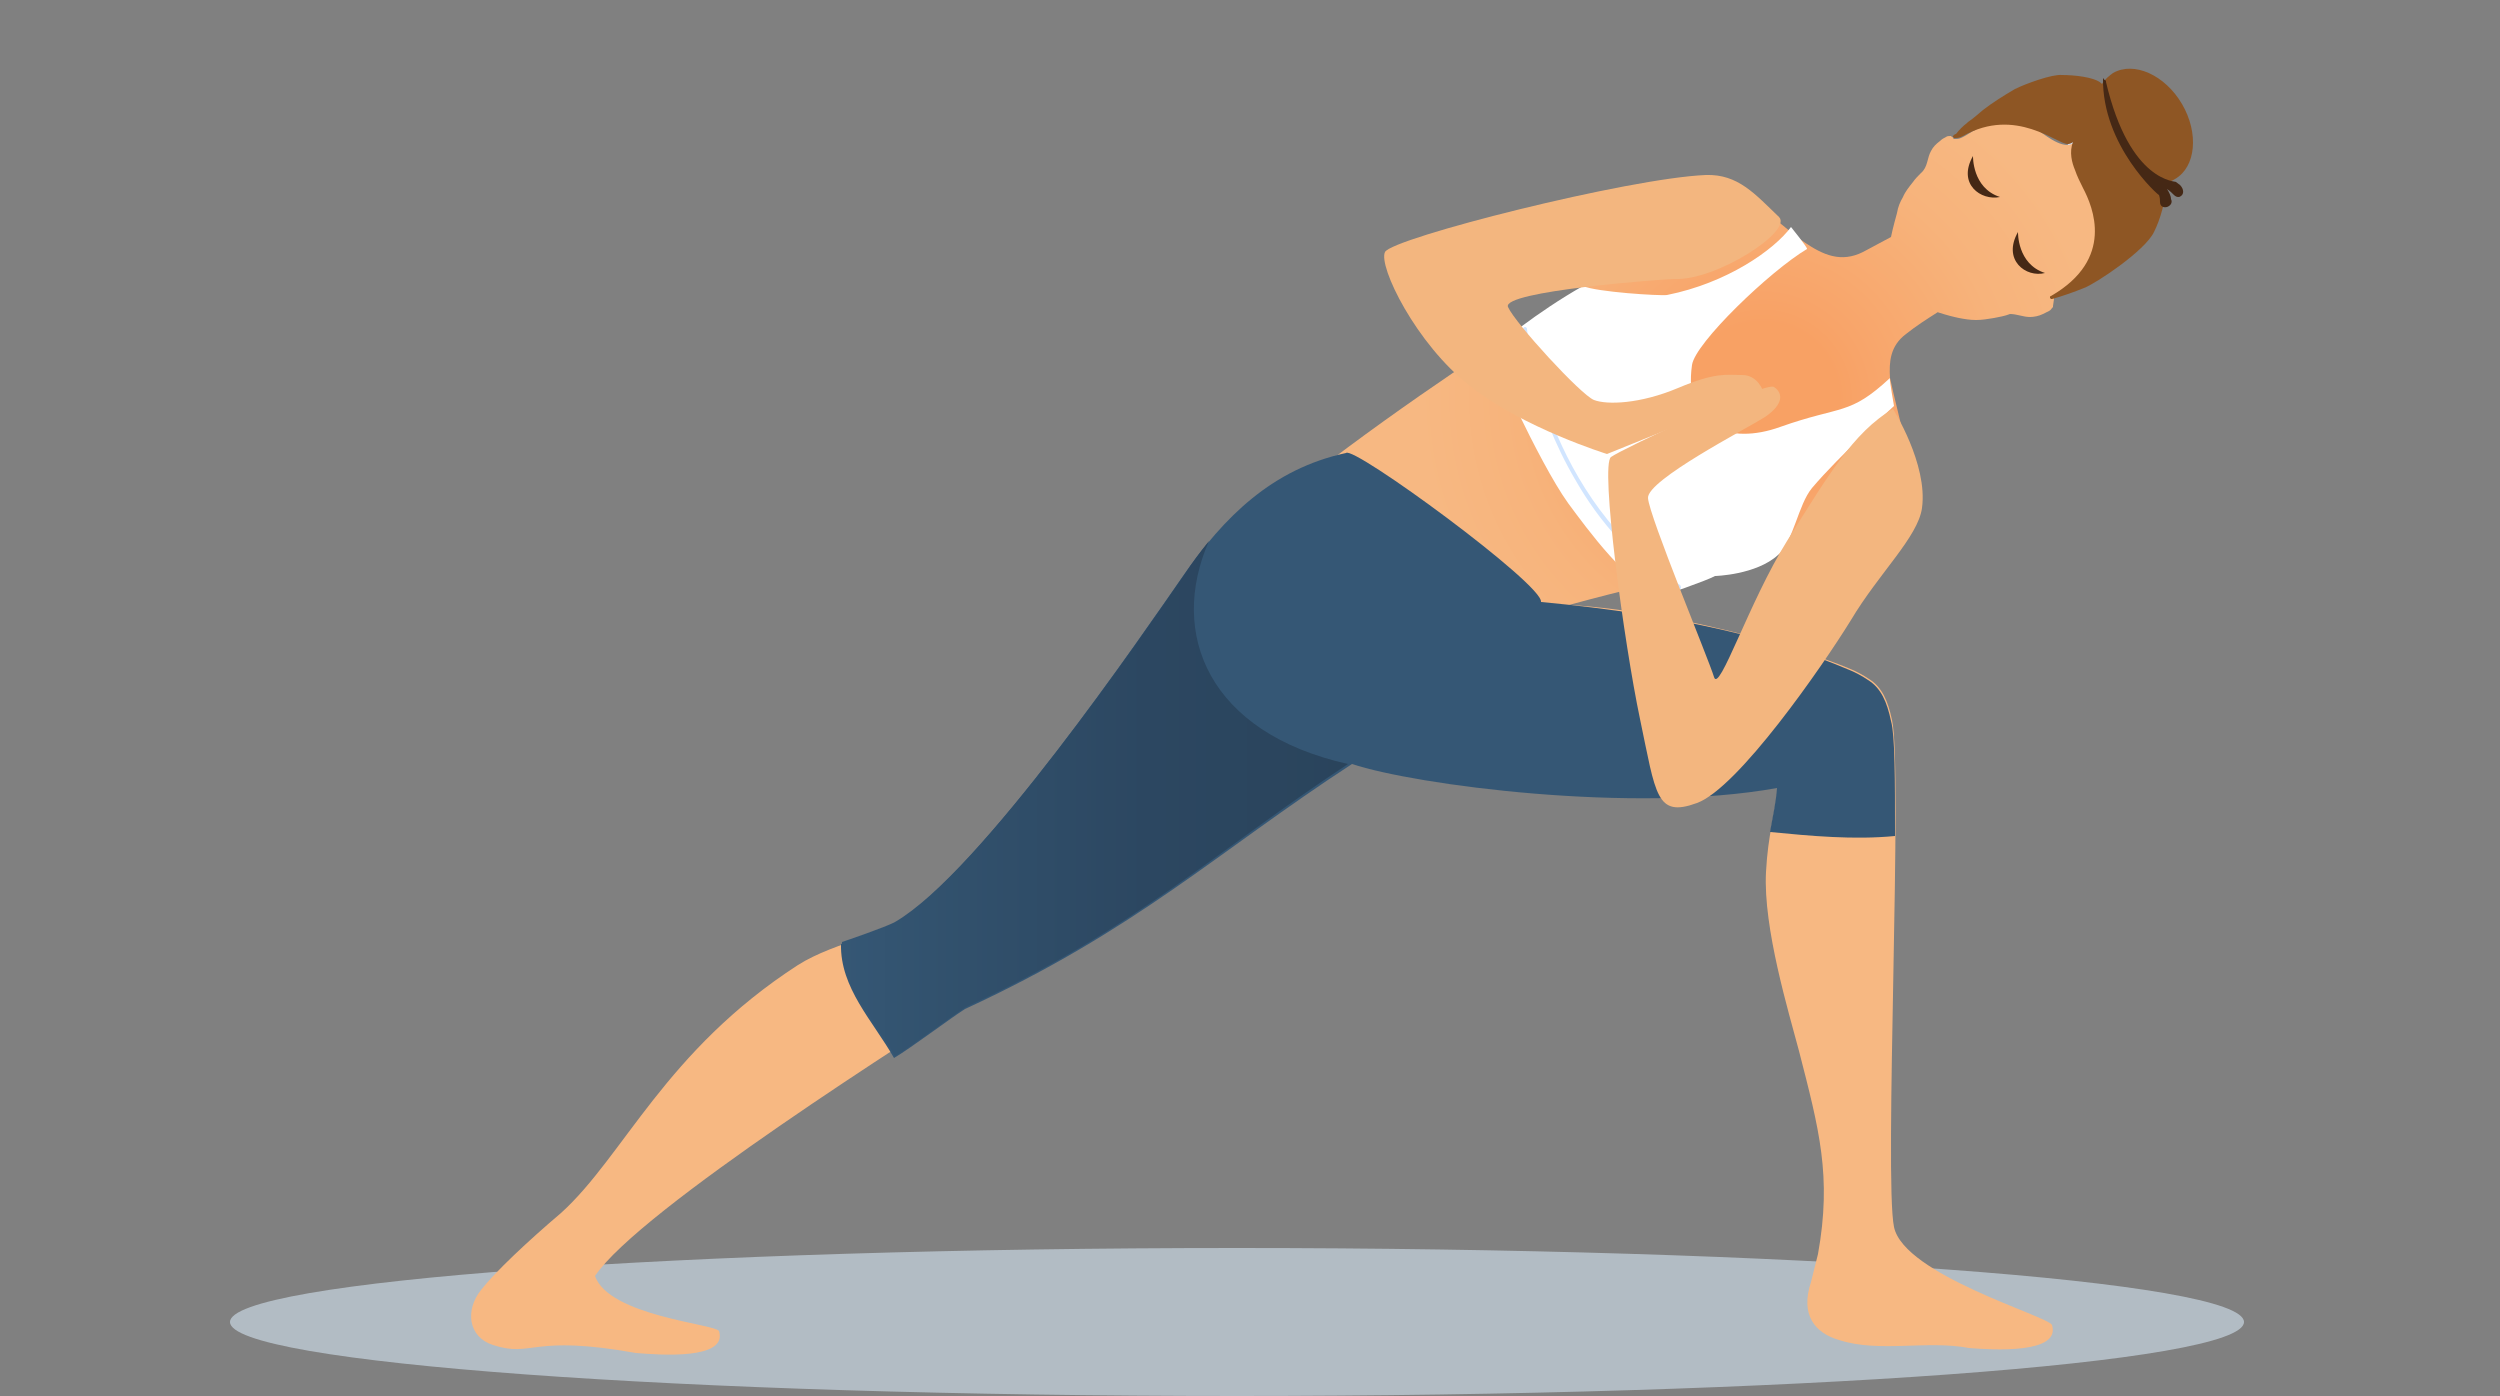 <?xml version="1.0" encoding="utf-8"?>
<!-- Generator: Adobe Illustrator 26.5.0, SVG Export Plug-In . SVG Version: 6.00 Build 0)  -->
<svg version="1.1" id="Layer_1" xmlns="http://www.w3.org/2000/svg" xmlns:xlink="http://www.w3.org/1999/xlink" x="0px" y="0px"
	 viewBox="0 0 250 139.6" style="enable-background:new 0 0 250 139.6;" xml:space="preserve">
<rect x="0" y="0" width="250" height="139.6" fill="#808080" stroke="none"/>
<style type="text/css">
	.st0{fill:#B2BCC4;}
	.st1{fill:#D1E5FF;}
	.st2{fill:url(#SVGID_1_);}
	.st3{fill:#FFFFFF;}
	.st4{fill:#8E5624;}
	.st5{fill:#452815;}
	.st6{fill:#F7B882;}
	.st7{fill:#355775;}
	.st8{fill:url(#SVGID_00000005249044103917088460000007603035231582449803_);}
	.st9{fill:#F3B67F;}
</style>
<g>
	<g>
		<path class="st0" d="M224.4,132.2c0-4.1-45.1-7.4-100.7-7.4S23,128.1,23,132.2s45.1,7.4,100.7,7.4S224.4,136.3,224.4,132.2z"/>
		<g>
			<path class="st1" d="M202.2,20.1c4.6-6,9.4-11,9.4-11.1c0.1-0.1,0.2-0.1,0.3,0s0.1,0.2,0,0.3S201,20.7,196.4,29.5
				c-0.1,0.1-0.2,0.1-0.2,0.1c-0.1-0.1-0.1-0.2-0.1-0.2C197.7,26.3,199.9,23.1,202.2,20.1z"/>
			
				<radialGradient id="SVGID_1_" cx="348.767" cy="155.119" r="34.334" gradientTransform="matrix(1 0 0 -1 -172.5 195)" gradientUnits="userSpaceOnUse">
				<stop  offset="0.22" style="stop-color:#F8A164"/>
				<stop  offset="0.3" style="stop-color:#F8A469"/>
				<stop  offset="0.71" style="stop-color:#F7B37B"/>
				<stop  offset="1" style="stop-color:#F7B882"/>
			</radialGradient>
			<path class="st2" d="M209.4,20.7c-0.5-1.3-1.2-2.4-1.7-3.6c-0.4-0.9-0.6-2.1-0.1-3c-1,1.1-2.8-0.4-3.7-1
				c-0.7-0.6-0.2-1.8-1.2-1.9c-1-0.1-2.1,0.1-3,0.6c-0.8,0.4-1.5,0.8-2.2,1.2c-0.4,0.2-0.8,0.5-1.2,0.7c-0.2,0.1-0.4,0.2-0.7,0.2
				c-0.1,0-0.1,0-0.2,0c-0.1,0-0.1-0.1,0-0.1l-0.2-0.1l0,0l-0.1-0.1c-0.2,0-0.4,0-0.5,0.1c-0.2,0.1-0.4,0.2-0.6,0.4
				c-0.4,0.3-0.7,0.6-0.9,1c-0.4,0.7-0.3,1.6-1,2.2l0,0c-0.3,0.3-0.6,0.6-0.8,0.9c-0.4,0.5-0.8,1-1,1.5c-0.3,0.5-0.5,1-0.6,1.6
				c-0.1,0.4-0.4,1.4-0.6,2.4c-0.9,0.5-1.9,1-2.8,1.5c-2.2,1.1-4,0.3-5.9-1c-2.3-1.6-3.7-3.5-6.4-3.8c-2.4-0.2-29.2,16-45.9,29.5
				c3.4,6.1,21.4,5.9,24.6,12c0.7-0.9,25.1-6.6,25.9-6.6c-0.3,0.2,12.7-6.4,12.4-9.1c-0.1-0.5-1.9-7.8-2-8.4l0,0l0,0l0,0
				c-0.1-1.6,0-3.2,1.6-4.4c1-0.8,2.1-1.5,3.2-2.2l0,0l0,0l0,0h-0.1c0.9,0.3,1.7,0.5,2.2,0.6s1.1,0.2,1.7,0.2c0.6,0,1.2-0.1,1.8-0.2
				c0.5-0.1,1.1-0.2,1.6-0.4c0.7,0,1.3,0.3,2,0.3c0.4,0,0.9-0.1,1.3-0.3c0.2-0.1,0.4-0.2,0.6-0.3c0.2-0.1,0.2-0.2,0.4-0.4v-0.1l0,0
				l0.1-0.7c0,0,0,0,0-0.1c1.1-0.5,2.1-1.3,3.1-2.1c0.9-0.7,1.7-1.5,2.2-2.5C211.5,23.6,210.1,22.4,209.4,20.7L209.4,20.7z"/>
			<path class="st3" d="M177.8,55.5c1.6-1.5,2-5,3.4-6.7c2.7-3.2,8.2-8.2,8.2-8.2c0-0.1-0.5-2.7-0.4-2.8l0,0
				c-4.1,3.8-4.8,2.7-11,4.9c-5,1.8-9.7,0.1-8.8-6.2c0.3-2.2,7.8-9.4,11.5-11.6c0.1-0.1-1.6-2.2-1.6-2.2c-1.7,2.3-6.4,5.6-12.4,6.8
				c-0.7,0.1-7.1-0.3-8.4-0.9c-4.6,2.6-8.6,5.9-9.3,6.6c0,0,4.8,10.9,7.8,15.1c2,2.7,6,8.2,9.3,9.3c0.1,0,4.5-1.5,5.4-2
				C171.5,57.6,175.6,57.5,177.8,55.5L177.8,55.5z"/>
			<path class="st4" d="M215.4,23.2c0.6-1.2,1.2-3.1,1.2-4.9c0.3-0.1,0.6-0.2,0.9-0.4c2.1-1.2,2.4-4.6,0.7-7.5s-4.8-4.3-6.9-3.1
				c-0.4,0.3-0.8,0.6-1.1,1.1l-0.1-0.1c-0.7-0.6-2.7-0.8-3.9-0.8c-1-0.1-3.7,0.9-4.7,1.4c-1.2,0.7-2.3,1.4-3.2,2.1
				c-0.5,0.4-0.9,0.8-1.5,1.2l-0.1,0.1c-0.4,0.3-0.8,0.7-1.1,1.1c-0.1,0-0.2,0.1-0.2,0.1l-0.1,0.1v0.1l0.1,0.1c0.1,0,0.1,0,0.2,0
				l0,0l0,0c0.3,0,0.5-0.1,0.7-0.2c5.3-3,9.5,0.9,10.5,0.8c0.2,0,0.4-0.1,0.5-0.2c-0.4,1-0.1,2.1,0.2,2.8c0.2,0.6,0.5,1.2,0.8,1.8
				c1,1.9,3.2,7.1-3.2,10.8c0,0-0.1,0-0.1,0.1s0,0.1,0,0.1l0.1,0.1l0,0h0.1c1.1-0.3,2.2-0.7,3.2-1.1
				C209.5,28.4,214.5,25.1,215.4,23.2L215.4,23.2z"/>
			<path class="st5" d="M197.3,15.6c0,0-0.1,3.2,2.7,4.1C198.1,20.1,195.7,18.4,197.3,15.6z"/>
			<path class="st5" d="M201.8,23.2c0,0-0.1,3.2,2.7,4.1C202.6,27.8,200.2,26,201.8,23.2z"/>
			<path class="st5" d="M216.7,20.7c-0.4,0.1-0.7-0.1-0.7-0.5c0-0.2,0-0.4-0.1-0.7c0,0.1-5.7-4.9-5.6-11.7c0.1,0.1,0.1,0.2,0.2,0.2
				l0.1,0.1c0,0,0,0,0,0.1c2.4,10.2,7.1,9.9,7,10c0.1,0.1,0.3,0.2,0.4,0.3c0.4,0.4,0.4,0.9,0.1,1.1c-0.1,0.1-0.4,0.2-0.7-0.1
				c-0.2-0.2-0.4-0.4-0.7-0.6c0.2,0.3,0.4,0.7,0.4,1C217.3,20.3,217,20.6,216.7,20.7L216.7,20.7z"/>
			<path class="st1" d="M157.6,48.1c-4.5-7.6-5.3-15.1-5.3-15.2c0-0.1,0.1-0.2,0.2-0.2c0.1,0,0.2,0.1,0.2,0.2
				c0,0.2,1.9,17.1,15.3,25.6c0.1,0.1,0.1,0.2,0.1,0.3s-0.1,0.1-0.2,0.1C163.2,56,159.9,52.1,157.6,48.1L157.6,48.1z"/>
			<g>
				<path class="st6" d="M205.2,132.5c-0.4-0.9-14.8-5-15.8-9.8s0.9-45.9-0.2-50.7c-0.4-1.9-1-3.3-2.3-4.1l0,0
					c-0.6-0.4-1.3-0.8-2.1-1.1c-4.5-1.9-21.1-7.2-35.4-6.4c0.1-0.4,0.1-0.9,0.2-1.3c-8-0.1-15.8-0.6-23.6-2.3
					c-13.1,9.4-17.6,25.9-33,34.6c-3,1.5-9.6,2.8-13.2,5.1c-13.3,8.6-17.4,19.1-23.7,24.8c-3.3,2.8-6.6,5.9-8,7.7
					c-1.6,2-1.3,4.7,1.2,5.5c4,1.3,3.7-1.1,14.3,0.8c2.4,0.2,9.2,0.7,8.3-2.2c-0.4-0.7-11-1.5-12.4-5.5c4.4-6.6,32.1-24.1,39.3-28.7
					c6.9-1.1,24.1-15.3,36.2-23.3c14.8,1.5,29.5,3.9,42.8,3.1c-0.3,2.7-1,4.7-1.2,8.5c-0.3,5.6,2.3,14.1,3.3,17.9
					c2,7.8,3.3,12.5,1.9,20.3l-0.7,2.8c-1.1,3.3,0.4,5.1,2.8,5.8c4,1.3,8.8,0,13,0.8C199.3,135,206.1,135.4,205.2,132.5L205.2,132.5
					z"/>
				<path class="st7" d="M177,83.2c4.1,0.4,8.4,0.8,12.5,0.4c0-5.7,0-10.1-0.4-11.5c-0.4-1.9-1-3.3-2.3-4.1l0,0
					c-0.6-0.4-1.3-0.8-2.1-1.1c-6.8-2.9-16.6-5.4-30.6-6.7c0.3-1.7-18.8-15.7-19.5-14.9c-7.4,1.6-12.2,6.4-16.3,12.3
					c-3.9,5.6-20.3,29.7-28.9,34.8c-0.9,0.5-5,1.9-5.3,2c-0.1,4.4,3.2,7.7,5.3,11.4c1.7-1,5.8-4.1,7.1-4.9
					c17.3-8,25.2-15.7,38.7-24.5c6.3,2.1,28.2,5,42.5,2.4C177.6,80.2,177.3,81.5,177,83.2L177,83.2z"/>
				
					<linearGradient id="SVGID_00000036955076140673338620000002352208478313532818_" gradientUnits="userSpaceOnUse" x1="256.698" y1="115.15" x2="307.3" y2="115.15" gradientTransform="matrix(1 0 0 -1 -172.5 195)">
					<stop  offset="0" style="stop-color:#355775"/>
					<stop  offset="0.17" style="stop-color:#32526E"/>
					<stop  offset="0.6" style="stop-color:#2C4761"/>
					<stop  offset="1" style="stop-color:#2A445C"/>
				</linearGradient>
				<path style="fill:url(#SVGID_00000036955076140673338620000002352208478313532818_);" d="M120.9,54.1c-0.9,1.1-1.7,2.2-2.5,3.4
					c-3.9,5.6-20.3,29.7-28.9,34.7c-0.9,0.5-5,1.9-5.3,2c-0.1,4.4,3.2,7.7,5.3,11.4c1.7-1,5.8-4.1,7.1-4.9
					c17.1-7.9,25-15.6,38.2-24.3C120.9,73.3,116.8,63.4,120.9,54.1z"/>
			</g>
			<g>
				<path class="st9" d="M177.9,21.7c-2.4-2.3-4.1-4.3-7.3-4.2c-7.7,0.3-31.4,6.3-32.1,7.7s3.1,9.2,8.5,13.4
					c5.3,4.2,13.7,6.8,13.7,6.8l15.6-6.3c0,0-0.5-1.6-2.1-1.6s-2.6-0.3-6.4,1.3c-3.8,1.6-7.1,1.7-8.4,1.2c-1.3-0.5-7.9-7.7-8.6-9.3
					c-0.7-1.6,15.7-2.8,16.6-2.8C171.6,28.1,179.3,23.1,177.9,21.7L177.9,21.7z"/>
				<path class="st9" d="M189.3,40.9c0,0,3.5,5.5,2.9,9.9c-0.4,2.9-4.3,6.5-7.1,11.2c-2.9,4.7-11.3,16.8-15.4,18.3
					c-4.1,1.5-4.1-0.8-5.7-8.4c-1.6-7.6-4-25.4-2.9-26.2s15.5-7.6,16.3-7c0.9,0.6,1,1.7-0.9,3c-1.9,1.2-11.8,6.3-11.7,8.1
					s6.1,16.2,6.6,17.9s3.5-7.5,7.3-13.6C182.6,47.9,185.3,43.2,189.3,40.9L189.3,40.9z"/>
			</g>
		</g>
	</g>
</g>
</svg>
